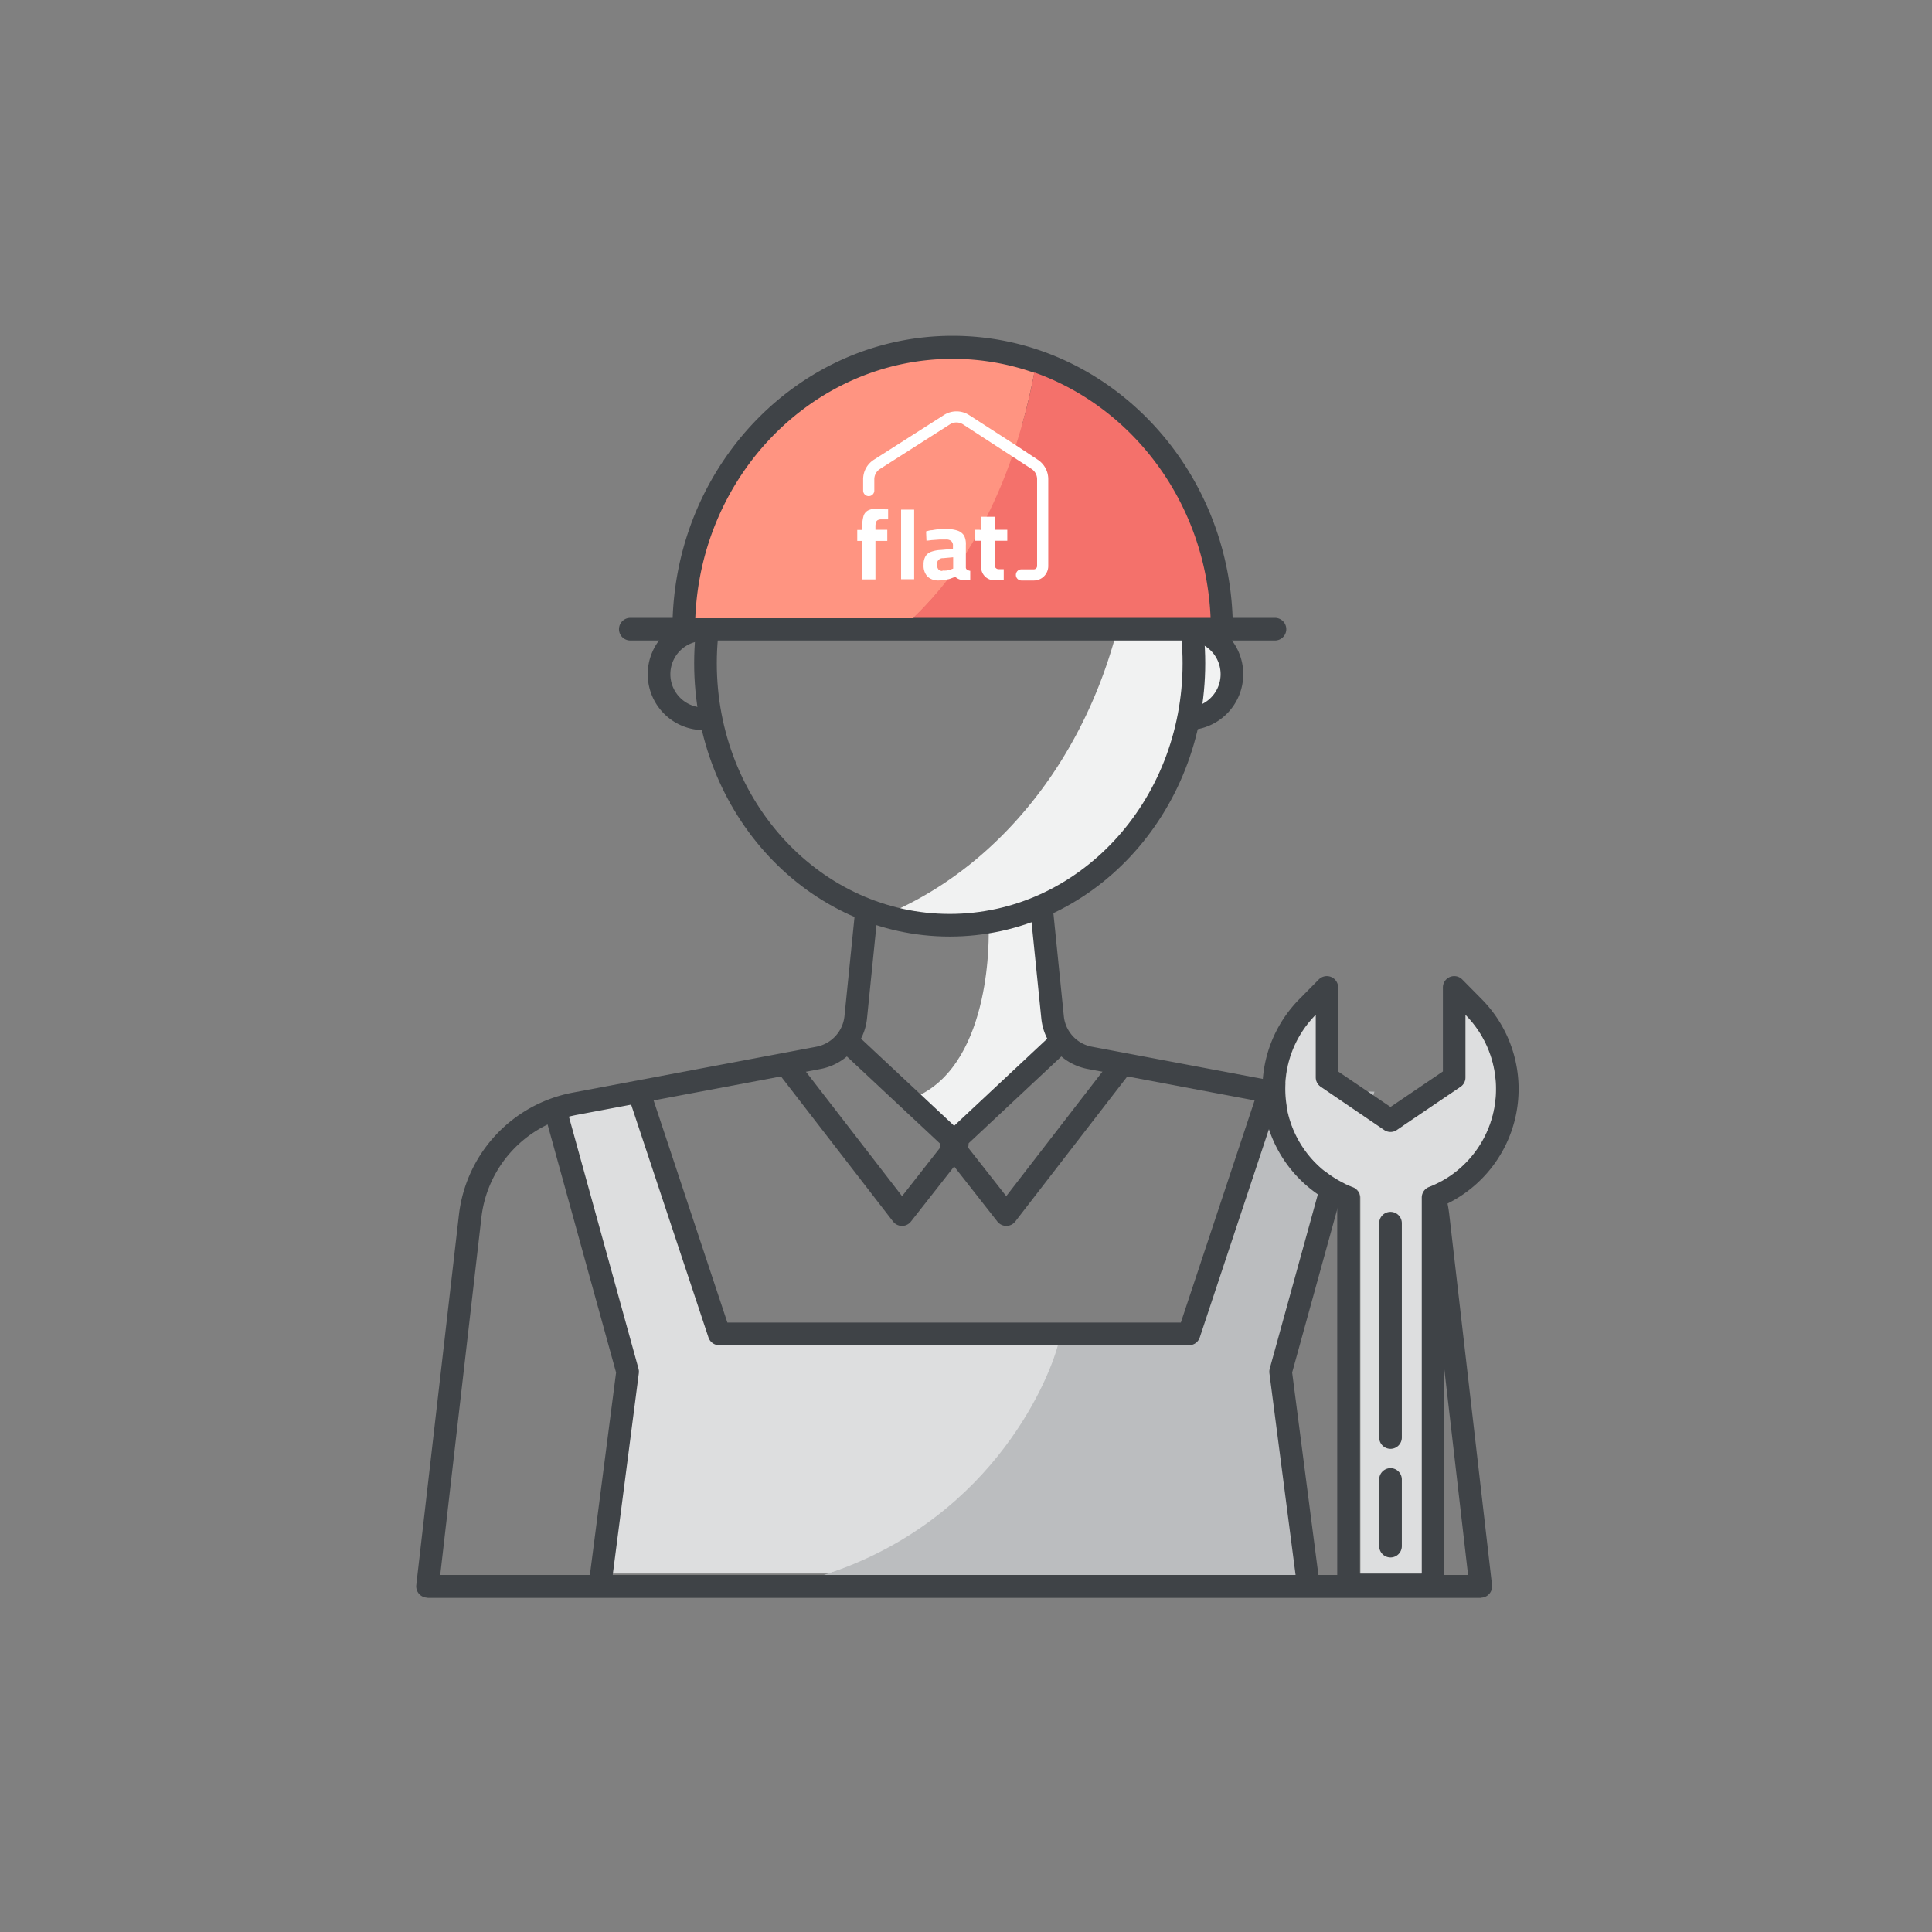 <svg id="fhc-icon3" xmlns="http://www.w3.org/2000/svg" viewBox="0 0 256 256">
  <rect x="0" y="0" width="256" height="256" fill="#808080" stroke="none"/>
  <defs>
    <clipPath id="clip-wrench">
      <rect width="256" height="210.2" fill="#f1f2f2"/>
    </clipPath>
  </defs>
  <g>
    <g>
      <path d="M121.52,145.27l4.73,4.35,13.32-11.74-1.36-2.67-1.4-13.89c-1.89.68-5.81,1.85-5.81,1.85S131.65,140.64,121.52,145.27Z" fill="#f1f2f2"/>
      <path d="M141.06,177.79l-44-1-2-.66-10.43-30.9-10.06,2.22L84,181.52a1.27,1.27,0,0,1,0,.58l-3.33,26.4h29.15C132.53,201.67,139.7,183.08,141.06,177.79Z" fill="#dddedf"/>
      <polygon points="182.12 144.65 181.23 144.63 181.97 145.13 182.12 144.65" fill="#bbbdbf"/>
      <path d="M108.18,209l64.52.64L169.17,182l.19-.76L178.9,147l-10.13-2.33-10.7,32.12-1.32.47-16.54.86C138.85,183.37,130.82,202.19,108.18,209Z" fill="#bbbdbf"/>
    </g>
    <g>
      <polyline points="73.55 146.96 83.16 181.76 79.48 210.2" fill="none" stroke="#3f4347" stroke-linejoin="round" stroke-width="3"/>
      <polyline points="104.11 140.99 119.52 160.94 126.84 151.61 112.16 137.88" fill="none" stroke="#3f4347" stroke-linejoin="round" stroke-width="3"/>
      <path d="M138,120.3l1.47,14.49a6.09,6.09,0,0,0,4.94,5.38l32.27,6.08a17.14,17.14,0,0,1,13.87,14.89l5.66,49.06H56.65l5.65-49.06a17.17,17.17,0,0,1,13.87-14.89l32.28-6.08a6.12,6.12,0,0,0,4.94-5.38l1.46-14.42" fill="none" stroke="#3f4347" stroke-linejoin="round" stroke-width="3"/>
      <polyline points="179.3 146.96 169.69 181.76 173.38 210.2" fill="none" stroke="#3f4347" stroke-linejoin="round" stroke-width="3"/>
      <polyline points="168.2 144.68 157.55 176.75 126.02 176.75 126.84 176.75 95.3 176.75 84.65 144.68" fill="none" stroke="#3f4347" stroke-linejoin="round" stroke-width="3"/>
      <polyline points="148.75 140.99 133.34 160.94 126.02 151.61 140.69 137.88" fill="none" stroke="#3f4347" stroke-linejoin="round" stroke-width="3"/>
    </g>
    <g clip-path="url(#clip-wrench)">
      <g id="wrench">
        <path d="M189.82,210H178.69V158.71a15.44,15.44,0,0,1-5.45-25.27l2.57-2.6v11.93l8.44,5.72,8.44-5.72V130.84l2.57,2.6a15.44,15.44,0,0,1-5.44,25.27l-.54-1.4.54,1.4Z" fill="none" stroke="#3f4347" stroke-linecap="round" stroke-linejoin="round" stroke-width="3"/>
        <path d="M189.28,157.31a13.94,13.94,0,0,0,4.91-22.82v8.28a1.5,1.5,0,0,1-.65,1.24l-8.45,5.72a1.48,1.48,0,0,1-1.68,0L175,144a1.51,1.51,0,0,1-.66-1.24v-8.28a13.94,13.94,0,0,0,4.92,22.82,1.51,1.51,0,0,1,1,1.4V208.5h8.13V158.71A1.51,1.51,0,0,1,189.28,157.31Z" fill="#dddedf"/>
        <path d="M184.25,194.54a1.5,1.5,0,0,0-1.5,1.5v8.83a1.5,1.5,0,0,0,3,0V196A1.5,1.5,0,0,0,184.25,194.54Z" fill="#3f4347"/>
        <path d="M184.25,160.58a1.5,1.5,0,0,0-1.5,1.5v28.4a1.5,1.5,0,1,0,3,0v-28.4A1.5,1.5,0,0,0,184.25,160.58Z" fill="#3f4347"/>
      </g>
    </g>
    <line x1="196.21" y1="210.2" x2="56.65" y2="210.2" fill="none" stroke="#3f4347" stroke-linejoin="round" stroke-width="3"/>
    <g id="head">
      <g>
        <path d="M158.19,84.87V93.8a4.47,4.47,0,0,0,0-8.93Z" fill="#f1f2f2"/>
        <path d="M119.11,120.42a29,29,0,0,0,7.14.9c16.78,0,31.32-14.14,31.32-31.77,2.2-1.86-1.37-17.62-3.56-18.77l-4.16-1.84a90.81,90.81,0,0,1-2.21,15.93C143,101.16,132.45,114.16,119.11,120.42Z" fill="#f1f2f2"/>
        <path d="M157.57,83.43a5.91,5.91,0,0,1,0,11.81" fill="none" stroke="#3f4347" stroke-miterlimit="10" stroke-width="3"/>
        <path d="M93.48,95.24a5.91,5.91,0,1,1,0-11.81" fill="none" stroke="#3f4347" stroke-linecap="round" stroke-miterlimit="10" stroke-width="3"/>
        <ellipse cx="125.84" cy="87.88" rx="32.36" ry="34.72" fill="none" stroke="#3f4347" stroke-miterlimit="10" stroke-width="3"/>
      </g>
      <g id="g-hat">
        <g id="hat">
          <path d="M163.94,84.87h5a1.5,1.5,0,0,0,0-3h-5.61c-.75-20.74-17.11-37.37-37.11-37.37S89.89,61.13,89.13,81.87H83.52a1.5,1.5,0,1,0,0,3h80.42Z" fill="#3f4347"/>
          <path d="M139.17,58.35,135.52,56c.64-2.32,1.14-4.54,1.53-6.6a32.62,32.62,0,0,0-10.8-1.85c-18.36,0-33.37,15.28-34.12,34.37H121a43,43,0,0,0,3.59-3.82l4,.43Z" fill="#ff9481"/>
          <path d="M137.05,49.35A81.19,81.19,0,0,1,134.61,59l-.49,1.45a64.5,64.5,0,0,1-3.36,8l-1.51,2.79q-.58,1-1.2,2s-2.3,3.46-2.46,3.5A43.79,43.79,0,0,1,121,81.87h39.41C159.77,66.71,150.17,54,137.05,49.35Z" fill="#f4716b"/>
          <g>
            <path d="M116.69,67.4l-.5,0a2.51,2.51,0,0,0-1.16.23,1.23,1.23,0,0,0-.61.75,4.82,4.82,0,0,0-.17,1.46v.38h-.66v1.45h.66v5.1H116v-5.1h1.57V70.2H116v-.39a1.89,1.89,0,0,1,.07-.6.5.5,0,0,1,.25-.3,1,1,0,0,1,.46-.09h.9l0-1.33-.42,0Z" fill="#fff"/>
            <rect x="119.4" y="67.53" width="1.73" height="9.22" fill="#fff"/>
            <path d="M127.76,71a1.61,1.61,0,0,0-.85-.68,4,4,0,0,0-1.39-.21c-.3,0-.62,0-1,0a10,10,0,0,0-1,.14c-.32,0-.59.11-.81.16l.05,1.23c.22,0,.49-.06.8-.08l.94-.07.84,0a1,1,0,0,1,.69.19.77.77,0,0,1,.24.65v.4l-1.59.14a4.3,4.3,0,0,0-1.26.23,1.44,1.44,0,0,0-.78.6,2.14,2.14,0,0,0-.26,1.14,2.12,2.12,0,0,0,.52,1.56,2.08,2.08,0,0,0,1.53.51,4.65,4.65,0,0,0,.83-.07l.3-.08c.16,0,.32-.07.46-.12l.56-.21a1.43,1.43,0,0,0,.35.25,1.46,1.46,0,0,0,.51.16l.33,0h.79l0-1.2a1,1,0,0,1-.39-.14.34.34,0,0,1-.19-.28v-3A2.51,2.51,0,0,0,127.76,71Zm-2.88,4.65a.66.66,0,0,1-.55-.22,1,1,0,0,1-.17-.61.76.76,0,0,1,.81-.86l1.33-.12v1.5l-.39.14-.51.12A3.26,3.26,0,0,1,124.88,75.6Z" fill="#fff"/>
            <path d="M130,69.89v.31h-.77v1.45H130v3.49a1.75,1.75,0,0,0,1.75,1.75H133V75.42h-.68a.52.52,0,0,1-.52-.52V71.65h1.67V70.2h-1.67V68.47H130Z" fill="#fff"/>
            <path d="M128.41,55a3.08,3.08,0,0,0-3.34,0l-9.28,5.92a3.07,3.07,0,0,0-1.42,2.6V65a.74.74,0,1,0,1.48,0V63.5a1.61,1.61,0,0,1,.74-1.35l9.28-5.92a1.61,1.61,0,0,1,1.73,0l6.52,4.24,2.57,1.67a1.62,1.62,0,0,1,.73,1.34V75a.44.44,0,0,1-.44.44h-1.63a.74.74,0,1,0,0,1.48H137A1.92,1.92,0,0,0,138.9,75V63.49a3.08,3.08,0,0,0-1.4-2.58L134.61,59Z" fill="#fff"/>
          </g>
        </g>
      </g>
    </g>
  </g>
  <style>
    #fhc-icon3:hover {
      cursor: pointer;
    }

    #fhc-icon3:hover #g-hat {
      -webkit-transform-origin: 128px 84px;
          -ms-transform-origin: 128px 84px;
              transform-origin: 128px 84px;
      -webkit-animation: moveHat 2.5s ease-out 0s infinite;
              animation: moveHat 2.5s ease-out 0s infinite;
    }

    #fhc-icon3:hover #hat {
      -webkit-transform-origin: 128px 84px;
          -ms-transform-origin: 128px 84px;
              transform-origin: 128px 84px;
      -webkit-animation: moveHat2 2.5s ease-in-out 0s infinite;
              animation: moveHat2 2.5s ease-in-out 0s infinite;
    }

    #fhc-icon3:hover #wrench {
      -webkit-transform-origin: 184.25px 206.4px;
          -ms-transform-origin: 184.25px 206.4px;
              transform-origin: 184.25px 206.4px;
      -webkit-animation: movewrench3 2.5s ease-in-out 0s infinite;
              animation: movewrench3 2.5s ease-in-out 0s infinite;
    }

    @-webkit-keyframes moveHat {
      42% {
        -webkit-transform: translate(0px, -5px);
                transform: translate(0px, -5px);
        -webkit-animation-timing-function: ease-in;
                animation-timing-function: ease-in;
      }
      60%, 100% {
        -webkit-transform: translate(0px, 0px);
                transform: translate(0px, 0px);
      }
    }

    @keyframes moveHat {
      42% {
        -webkit-transform: translate(0px, -5px);
                transform: translate(0px, -5px);
        -webkit-animation-timing-function: ease-in;
                animation-timing-function: ease-in;
      }
      60%, 100% {
        -webkit-transform: translate(0px, 0px);
                transform: translate(0px, 0px);
      }
    }

    @-webkit-keyframes moveHat2 {
      2%, 10%, 18%, 26%, 34% {
        -webkit-transform: translate(0px, 0px) rotate(-2deg);
                transform: translate(0px, 0px) rotate(-2deg);
      }
      6%, 14%, 22%, 30% {
        -webkit-transform: translate(0px, 0px) rotate(2deg);
                transform: translate(0px, 0px) rotate(2deg);
      }
      36%, 100% {
        -webkit-transform: translate(0px, 0px) rotate(0deg);
                transform: translate(0px, 0px) rotate(0deg);
      }
    }

    @keyframes moveHat2 {
      2%, 10%, 18%, 26%, 34% {
        -webkit-transform: translate(0px, 0px) rotate(-2deg);
                transform: translate(0px, 0px) rotate(-2deg);
      }
      6%, 14%, 22%, 30% {
        -webkit-transform: translate(0px, 0px) rotate(2deg);
                transform: translate(0px, 0px) rotate(2deg);
      }
      36%, 100% {
        -webkit-transform: translate(0px, 0px) rotate(0deg);
                transform: translate(0px, 0px) rotate(0deg);
      }
    }

    @-webkit-keyframes movewrench3 {
      30% {
        -webkit-transform: translate(0px, 7px) rotate(15deg);
                transform: translate(0px, 7px) rotate(15deg);
      }
      60%, 100% {
        -webkit-transform: translate(0px, 0px);
                transform: translate(0px, 0px);
      }
    }

    @keyframes movewrench3 {
      30% {
        -webkit-transform: translate(0px, 7px) rotate(15deg);
                transform: translate(0px, 7px) rotate(15deg);
      }
      60%, 100% {
        -webkit-transform: translate(0px, 0px);
                transform: translate(0px, 0px);
      }
    }
  </style>
</svg>
